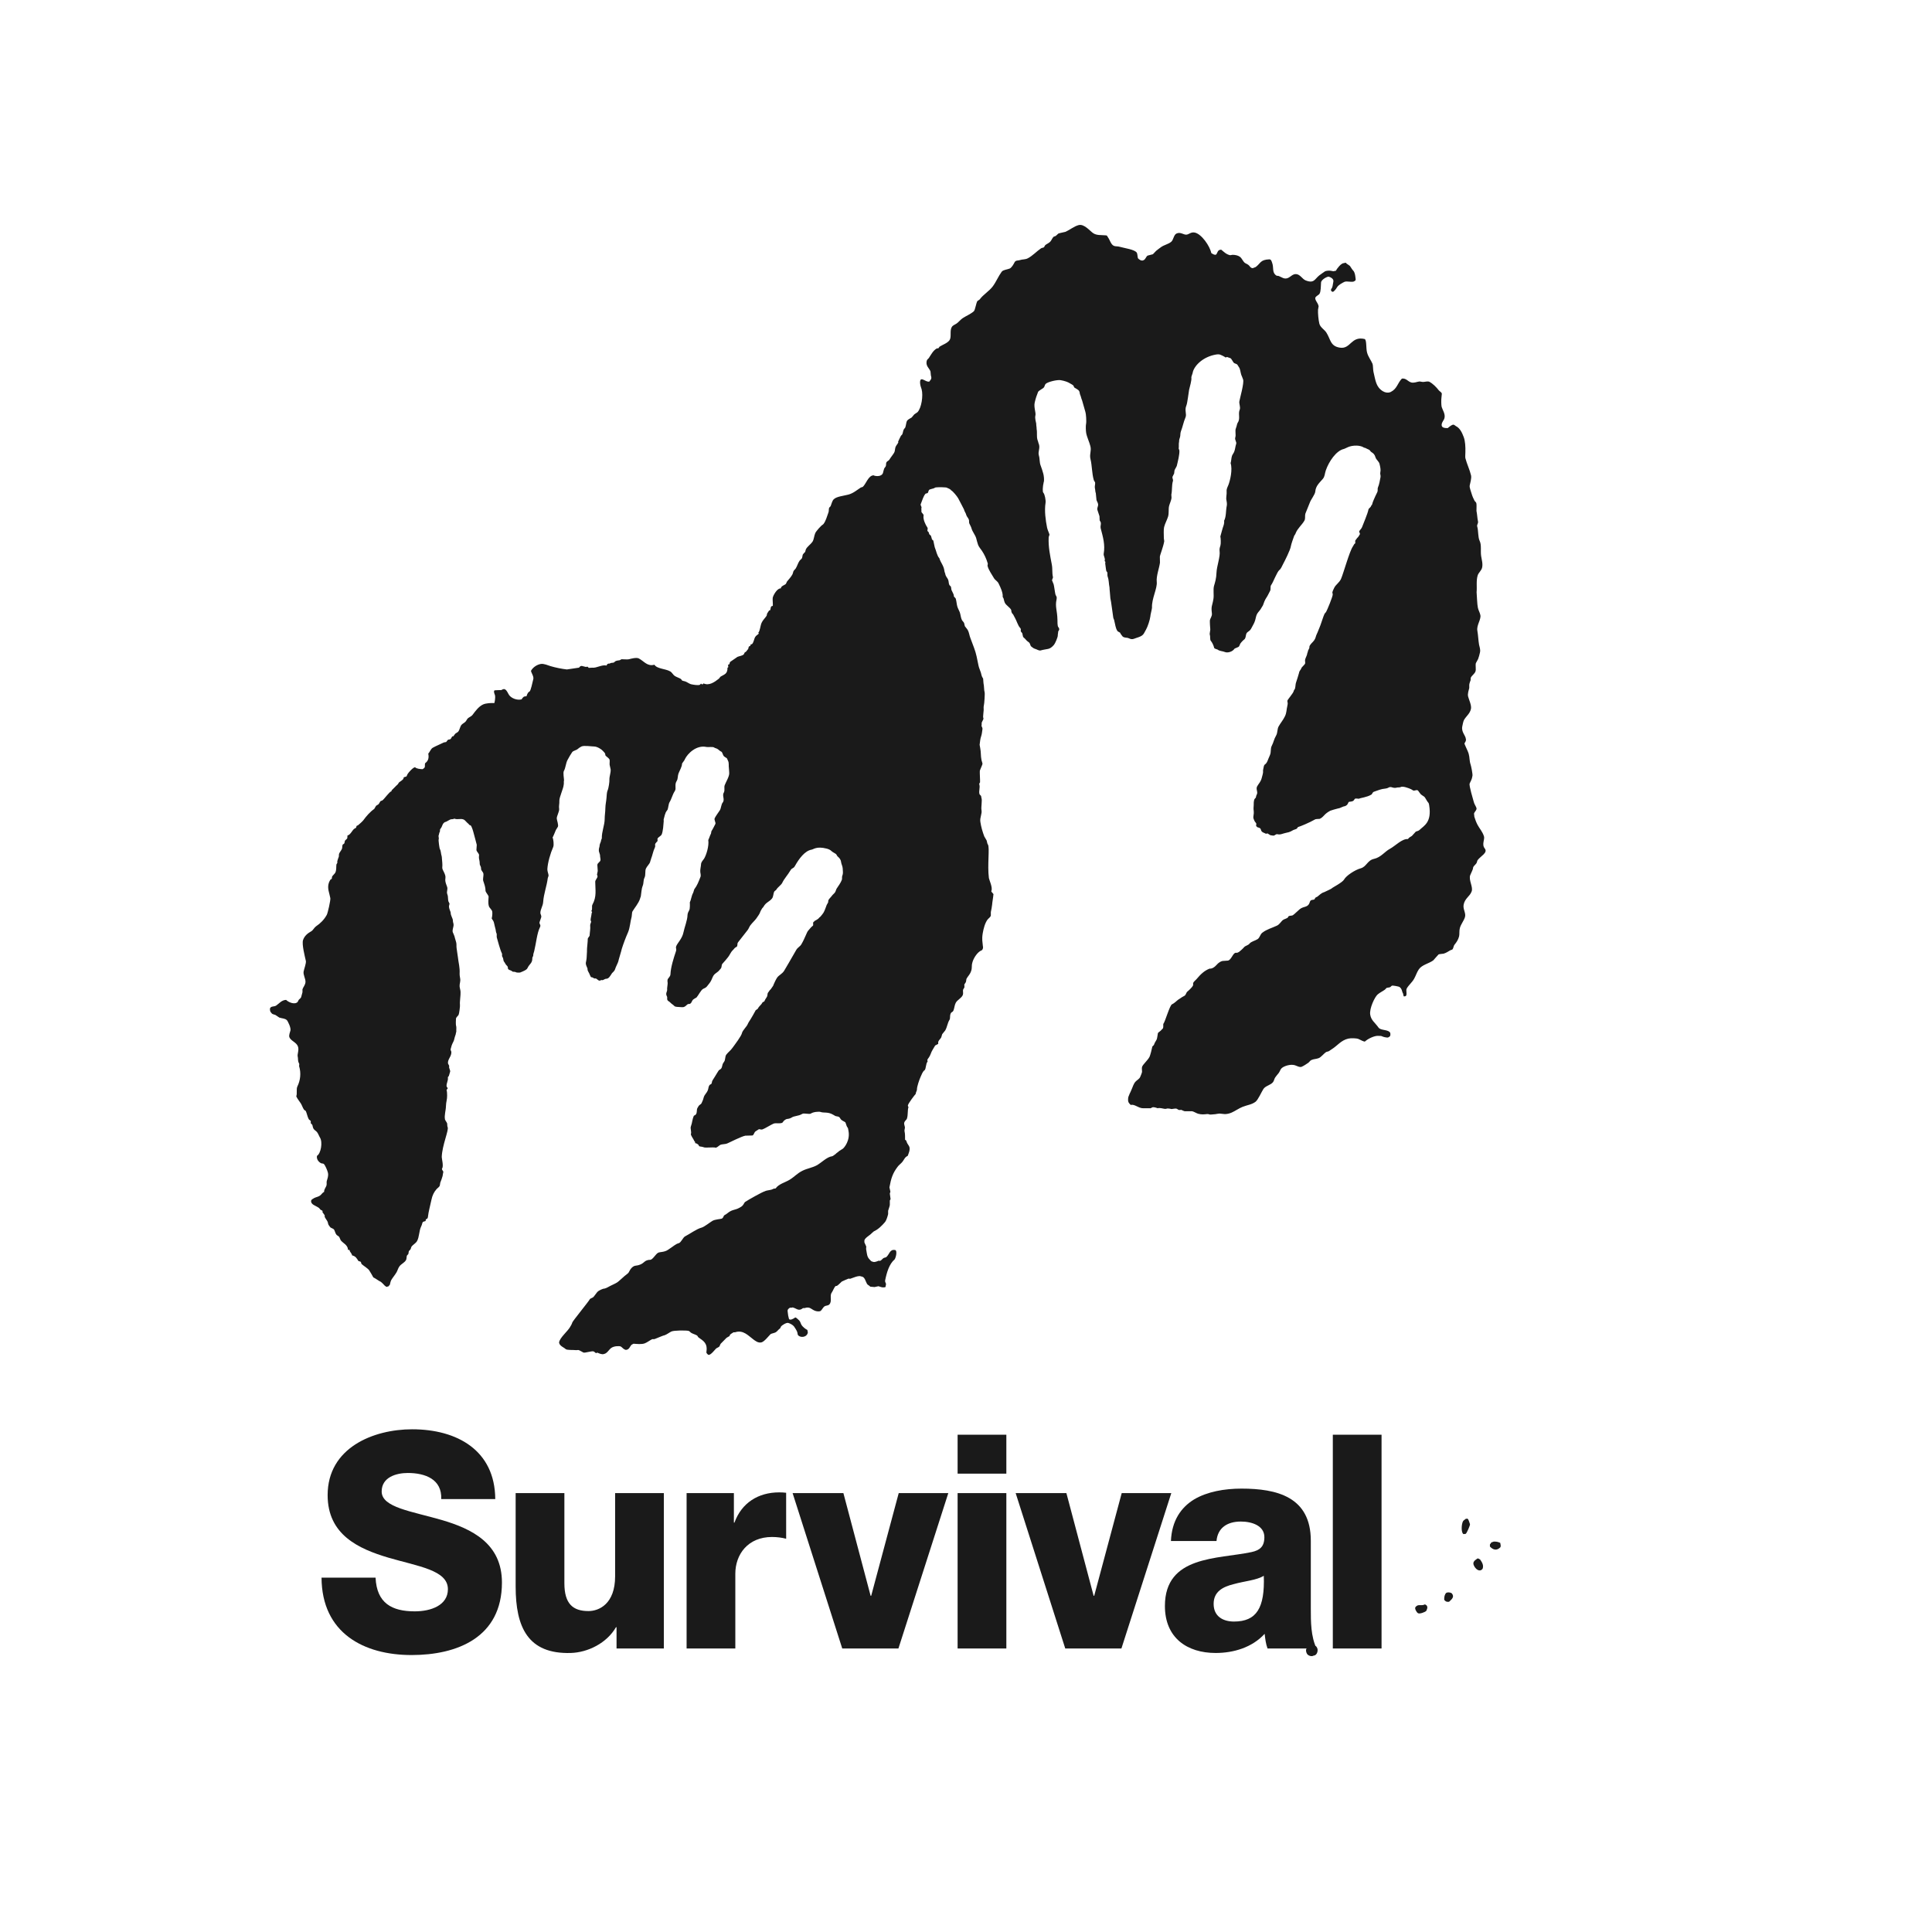 <?xml version="1.0" encoding="UTF-8" standalone="no"?>
<!DOCTYPE svg PUBLIC "-//W3C//DTD SVG 1.1//EN" "http://www.w3.org/Graphics/SVG/1.1/DTD/svg11.dtd">
<svg width="100%" height="100%" viewBox="0 0 320 320" version="1.1" xmlns="http://www.w3.org/2000/svg" xmlns:xlink="http://www.w3.org/1999/xlink" xml:space="preserve" xmlns:serif="http://www.serif.com/" style="fill-rule:evenodd;clip-rule:evenodd;stroke-linejoin:round;stroke-miterlimit:2;">
    <g transform="matrix(0.494,0,0,0.516,53.257,210.624)">
        <path d="M155.78,85.741C154.426,85.386 152.698,85.172 151.039,85.172C142.966,85.172 138.735,90.747 138.735,96.992L138.735,120.964L122.4,120.964L122.4,71.088L138.255,71.088L138.255,80.558L138.445,80.558C140.85,74.218 146.424,70.853 153.438,70.853C154.182,70.853 154.961,70.887 155.774,70.975L155.78,85.741Z" style="fill:rgb(26,26,26);fill-rule:nonzero;"/>
    </g>
    <g transform="matrix(0.494,0,0,0.516,53.257,210.624)">
        <path d="M18.115,98.231C18.503,106.415 23.57,109.043 31.265,109.043C36.719,109.043 42.368,107.096 42.368,101.933C42.368,95.797 32.433,94.627 22.401,91.805C12.465,88.978 2.044,84.498 2.044,71.737C2.044,56.543 17.337,50.603 30.386,50.603C45.404,50.603 58.148,57.323 58.246,73.004L40.129,73.004C40.42,66.675 34.816,64.627 28.927,64.627C25.031,64.627 20.163,65.992 20.163,70.569C20.163,75.712 30.194,76.9 40.322,79.725C50.356,82.55 60.486,87.226 60.486,99.791C60.486,117.421 45.484,123.069 30.193,123.069C14.219,123.069 0.096,116.057 0,98.231L18.115,98.231Z" style="fill:rgb(26,26,26);fill-rule:nonzero;"/>
    </g>
    <g transform="matrix(0.494,0,0,0.516,53.257,210.624)">
        <path d="M114.769,120.964L98.911,120.964L98.911,114.14L98.72,114.14C95.645,119.234 89.302,122.251 83.537,122.405C69.19,122.791 65.083,114.14 65.083,101.071L65.083,71.088L81.422,71.088L81.422,100.015C81.422,106.646 84.304,108.953 89.492,108.953C93.05,108.953 98.432,106.646 98.432,97.803L98.432,71.088L114.769,71.088L114.769,120.964Z" style="fill:rgb(26,26,26);fill-rule:nonzero;"/>
    </g>
    <g transform="matrix(0.494,0,0,0.516,53.257,210.624)">
        <path d="M193.422,120.964L174.585,120.964L157.942,71.088L174.972,71.088L184.099,104.05L184.291,104.05L193.519,71.088L210.146,71.088L193.422,120.964Z" style="fill:rgb(26,26,26);fill-rule:nonzero;"/>
    </g>
    <g transform="matrix(0.494,0,0,0.516,53.257,210.624)">
        <path d="M229.607,64.841L213.266,64.841L213.266,52.347L229.607,52.347L229.607,64.841ZM213.266,71.088L229.607,71.088L229.607,120.964L213.266,120.964L213.266,71.088Z" style="fill:rgb(26,26,26);fill-rule:nonzero;"/>
    </g>
    <g transform="matrix(0.494,0,0,0.516,53.257,210.624)">
        <path d="M268.188,120.964L249.355,120.964L232.73,71.088L249.74,71.088L258.871,104.05L259.062,104.05L268.286,71.088L284.912,71.088L268.188,120.964Z" style="fill:rgb(26,26,26);fill-rule:nonzero;"/>
    </g>
    <g transform="matrix(0.494,0,0,0.516,53.257,210.624)">
        <path d="M300.069,86.464C300.473,82.19 303.721,80.218 308.241,80.218C311.964,80.218 316.119,81.549 316.119,85.22C316.119,88.295 314.58,89.442 311.794,90.021C300.455,92.327 282.771,91.078 282.771,107.318C282.771,117.601 290.266,122.405 299.781,122.405C305.74,122.405 311.986,120.675 316.214,116.256C316.404,117.89 316.597,119.427 317.175,120.964L333.604,120.964C331.689,117.023 331.689,112.412 331.689,108.181L331.689,86.368C331.689,72.242 320.25,69.645 308.431,69.645C302.763,69.645 296.993,70.607 292.574,73.105C288.152,75.7 285.08,79.929 284.789,86.464L300.069,86.464ZM299.107,106.646C299.107,102.704 302.184,101.167 305.835,100.305C309.39,99.342 313.621,99.053 315.925,97.613C316.306,107.895 313.544,112.315 305.931,112.315C302.28,112.315 299.107,110.682 299.107,106.646Z" style="fill:rgb(26,26,26);fill-rule:nonzero;"/>
    </g>
    <g transform="matrix(0.494,0,0,0.516,53.257,210.624)">
        <path d="M339.068,52.347L355.408,52.347L355.408,120.964L339.068,120.964L339.068,92.353L339.068,71.301L339.068,52.347Z" style="fill:rgb(26,26,26);fill-rule:nonzero;"/>
    </g>
    <g transform="matrix(0.494,0,0,0.516,39.809,84.937)">
        <path d="M410.824,322.94C411.087,322.965 411.274,322.711 411.615,323.01C411.921,323.497 412.064,324.038 412.283,324.66C412.372,324.936 411.192,327.602 410.824,327.757C410.584,327.78 410.337,327.803 410.1,327.824C409.241,327.369 409.404,324.563 409.964,323.67C410.183,323.336 410.563,323.219 410.824,322.94Z" style="fill:rgb(26,26,26);fill-rule:nonzero;"/>
    </g>
    <g transform="matrix(0.494,0,0,0.516,39.809,84.937)">
        <path d="M420.278,330.227C421.323,330.207 421.802,330.383 422.424,330.639C422.51,331.225 422.733,331.672 422.424,332.096C421.247,333.208 420.045,332.93 418.966,331.814L418.966,331.12C419.202,330.96 419.248,330.676 419.452,330.502C419.723,330.423 419.997,330.326 420.278,330.227Z" style="fill:rgb(26,26,26);fill-rule:nonzero;"/>
    </g>
    <g transform="matrix(0.494,0,0,0.516,39.809,84.937)">
        <path d="M414.652,335.741C415.061,335.44 415.32,335.881 415.657,335.954C416.276,336.807 416.965,337.789 416.511,338.956C415.221,340.652 412.921,337.854 413.513,336.807C413.714,336.294 414.256,336.073 414.652,335.741Z" style="fill:rgb(26,26,26);fill-rule:nonzero;"/>
    </g>
    <g transform="matrix(0.494,0,0,0.516,39.809,84.937)">
        <path d="M406.208,346.869C407.162,348.016 406.166,348.72 405.271,349.547C404.366,349.653 404.09,349.425 403.645,348.929C403.596,348.023 403.774,347.21 404.299,346.713C404.756,346.433 405.654,346.466 406.208,346.869Z" style="fill:rgb(26,26,26);fill-rule:nonzero;"/>
    </g>
    <g transform="matrix(0.494,0,0,0.516,39.809,84.937)">
        <path d="M397.189,350.386C397.694,350.645 398.004,350.774 397.984,351.578C397.826,351.855 397.806,352.275 397.587,352.498C397.199,352.89 395.416,353.516 394.884,353.227C394.426,353.029 393.672,351.783 393.963,351.309C394.911,350.076 395.861,351.036 397.189,350.386Z" style="fill:rgb(26,26,26);fill-rule:nonzero;"/>
    </g>
    <g transform="matrix(0.494,0,0,0.516,39.809,84.937)">
        <path d="M359.282,363.429C359.811,363.513 360.692,363.602 360.933,364.187C361.511,364.915 361.126,366.765 359.882,366.815C359.076,367.311 357.737,366.72 357.549,366.068C357.375,365.799 357.19,365.086 357.395,364.717C357.645,364.099 358.404,363.949 358.829,363.505C358.978,363.481 359.127,363.459 359.282,363.429Z" style="fill:rgb(26,26,26);fill-rule:nonzero;"/>
    </g>
    <g transform="matrix(0.494,0,0,0.516,-53.951,37.037)">
        <path d="M373.726,351.51C373.482,350.691 373.438,350.39 373.291,349.124C373.244,348.694 373.373,348.505 373.8,348.156C374.233,347.796 374.568,348.138 374.941,347.887C376.368,348.186 376.931,349.282 378.45,348.112L378.955,348.112C380.84,347.503 381.216,348.569 382.553,348.998C383.098,349.173 384.059,349.307 384.456,348.934C384.87,348.54 385.12,347.97 385.583,347.607C386.104,347.21 386.809,347.415 387.297,346.917C388.285,345.886 387.325,344.17 388.049,343.191C388.489,342.587 388.909,341.423 389.371,341.042C389.522,341.017 389.672,340.998 389.817,340.978C390.397,340.631 390.939,340.019 391.458,339.588C391.565,339.5 393.571,338.69 393.729,338.642C393.897,338.66 394.073,338.689 394.239,338.706C395.007,338.501 397.087,337.513 397.96,337.944C399.212,338.035 399.386,339.5 399.916,340.347C400.141,340.701 400.723,340.868 400.994,341.231C401.472,341.27 401.962,341.315 402.439,341.357C402.883,341.231 403.301,341.216 403.745,341.088C404.381,341.254 405.091,341.659 406.106,341.357C406.166,341.017 406.236,340.686 406.293,340.347C406.241,340.101 405.894,339.664 405.977,339.271C406.519,336.673 407.344,333.951 409.191,332.454C409.727,331.585 410.022,329.664 409.389,329.487C407.536,329.105 407.465,330.801 406.42,331.694C406.149,331.928 405.73,331.874 405.413,332.077C405.083,332.279 404.711,332.823 404.27,332.96C404.131,332.938 403.979,332.913 403.833,332.896C403.264,333.096 402.391,333.515 401.813,333.213C401.298,333.178 401.088,332.787 400.799,332.516C399.865,331.636 399.925,330.763 399.602,329.111C399.621,328.855 399.648,328.609 399.661,328.357C399.457,327.908 399.239,327.47 399.034,327.024L399.034,326.464C399.043,325.615 401.024,324.658 401.498,324.06C401.548,323.997 402.175,323.539 402.175,323.494C403.668,322.859 404.946,321.625 405.977,320.459C406.367,320.022 406.846,318.598 406.991,317.931L406.991,316.865C407.138,316.307 407.444,315.678 407.559,315.023L407.559,313.578C407.644,313.429 407.727,313.279 407.811,313.134C407.78,312.586 407.59,311.913 407.559,311.367C407.622,311.158 407.681,310.946 407.747,310.735C407.644,310.276 407.535,309.812 407.428,309.353C407.984,306.431 408.539,304.806 410.149,302.778C410.492,302.256 411.397,301.667 411.846,301.076C412.443,300.299 412.597,299.669 413.556,299.244C413.784,298.647 414.426,297.341 414.129,296.404C413.976,295.945 413.509,295.475 413.308,295.016C413.117,294.562 413.13,294.243 412.671,294.069C412.654,292.982 412.71,292.298 412.48,291.296C412.404,290.935 412.675,290.369 412.611,290.022C412.552,289.71 412.319,289.041 412.358,288.769C412.466,287.98 413.13,287.798 413.308,287.25C413.705,286.039 413.441,284.665 413.815,283.584C413.755,283.434 413.556,283.285 413.625,283.02C413.777,282.32 415.911,279.667 416.271,279.324C416.115,279.207 416.673,278.252 416.654,277.997C416.586,277.113 417.475,274.724 417.913,273.802C418.203,273.206 418.6,272.135 419.171,271.782C419.743,271.428 419.581,269.537 420.224,268.998C420.149,268.831 420.105,268.354 420.234,268.224C420.364,268.094 421.004,267.254 421.266,266.502C421.593,265.557 422.252,264.694 422.782,263.792C422.885,263.817 423.606,263.362 423.792,263.289C423.608,262.249 424.338,262.019 424.801,261.205C424.903,260.864 425.011,260.532 425.116,260.191C425.448,259.791 425.791,259.392 426.124,258.994C426.811,257.889 426.868,256.622 427.579,255.554C427.861,255.12 427.663,254.283 427.89,253.719C428.28,252.784 428.594,253.359 428.95,252.433C429.224,251.708 429.248,250.925 429.64,250.162C430.168,249.142 431.588,248.671 432.042,247.57C432.233,247.118 432.03,246.465 432.104,245.993C432.151,245.706 432.469,245.411 432.54,245.239C432.612,245.066 432.54,244.567 432.54,244.225C432.714,243.977 432.945,243.678 433.047,243.47C433.151,243.262 433.174,242.792 433.237,242.46C433.613,241.735 434.358,241.064 434.69,240.251C435.351,238.622 434.764,238.666 435.302,236.959C435.741,235.595 437.018,233.738 438.342,233.269C438.751,233.087 438.926,232.274 438.76,231.941C438.653,230.544 438.355,229.837 438.708,227.792C438.986,226.233 439.47,224.519 440.295,223.44C440.62,223.013 441.252,222.686 441.426,222.12L441.426,220.98C441.606,220.276 441.782,219.267 441.87,218.516C441.87,218.094 442.268,215.933 442.268,215.508C442.584,215.047 441.321,214.581 441.633,214.119C442.081,213.11 440.85,210.595 440.779,210.082C440.201,205.895 441.122,200.197 440.434,199.296C440.151,198.915 440.197,198.456 439.997,197.962C439.739,197.546 439.494,197.124 439.23,196.708C438.656,195.242 438.167,193.685 437.914,192.037C437.686,190.617 438.557,189.45 438.286,188.18C438.114,187.366 438.585,185.008 438.283,184.4C438.241,184.176 438.2,183.94 438.153,183.71C437.988,183.539 437.815,183.372 437.653,183.201C437.267,182.134 437.929,181.058 437.552,179.985C437.495,179.627 437.735,179.545 437.806,179.355C437.867,178.869 437.666,176.107 437.735,175.632C437.958,174.934 438.708,173.572 438.62,173.29C438.533,173.006 438.408,172.575 438.302,172.219C437.988,170.807 438.176,169.845 437.858,168.3C437.796,167.968 437.735,167.63 437.666,167.292C437.827,166.243 437.85,165.456 438.174,164.579C438.458,163.807 438.454,163.196 438.62,162.245C438.681,161.833 438.368,161.524 438.302,161.23C438.319,161.042 438.341,160.85 438.366,160.664C438.167,159.827 439.233,159.207 438.877,158.579C438.739,158.337 439.036,156.54 439.028,156.12C439.016,155.636 438.966,155.051 439.088,154.663C439.234,154.224 439.472,150.887 439.349,150.468C439.097,149.648 439.206,148.449 438.965,147.527C438.926,147.026 438.884,146.524 438.839,146.018C438.71,145.93 438.788,145.848 438.66,145.765C438.348,145.293 438.26,144.75 438.085,144.121C437.911,143.529 437.485,142.704 437.316,141.975C436.821,139.742 436.567,138.056 435.774,136.103C435.402,135.201 435.002,134.078 434.588,133.075C434.215,132.178 434.149,131.254 433.699,130.485C433.393,129.963 433.039,129.701 432.715,129.222C432.632,128.882 432.532,128.415 432.463,128.212C432.395,128.01 432.004,127.623 431.768,127.328C431.33,126.528 431.312,125.542 431.01,124.741C430.789,124.172 430.372,123.531 430.189,122.91C429.936,122.03 429.977,121.552 429.682,120.447C429.6,120.12 429.198,119.935 429.052,119.686C429.03,119.524 429.01,119.35 428.987,119.183C428.805,118.653 428.433,118.06 428.232,117.607C428.171,117.249 428.105,116.893 428.045,116.535C427.875,116.365 427.71,116.194 427.539,116.028C427.245,115.516 427.362,114.861 427.093,114.26C426.883,113.787 426.413,113.341 426.211,112.741C426.193,112.305 425.864,111.862 425.85,111.418C425.609,109.709 424.617,108.889 424.174,107.426C423.346,106.548 423.155,105.102 422.614,103.881C422.42,103.209 422.334,102.431 422.147,101.757C421.997,101.631 421.854,101.504 421.7,101.38C421.551,100.998 421.512,100.623 421.363,100.243C421.149,100.045 421.194,100.014 420.958,99.865C420.594,99.644 420.77,99.136 420.438,98.917C419.78,98.479 420.565,98.082 420.1,97.464C419.607,96.811 418.607,94.92 418.878,93.688C418.977,93.245 418.015,92.747 418.158,92.365C418.201,92.026 418.091,91.691 418.13,91.353C418.422,90.891 417.656,90.428 417.951,89.966C418.456,88.832 418.758,87.553 419.534,86.684C419.719,86.596 420.179,86.576 420.301,86.428C420.423,86.28 420.518,85.722 420.73,85.469C421.172,85.152 422.34,85.088 422.667,84.773C422.891,84.588 424.898,84.573 426.315,84.689C426.792,84.724 426.829,84.906 427.432,85.088C427.598,85.196 427.77,85.304 427.938,85.406C428.085,85.406 427.974,85.615 428.125,85.615C428.712,85.89 430.093,87.52 430.462,88.14C431.122,89.235 431.792,90.648 432.42,91.737C432.528,92.346 433.096,92.96 433.203,93.569C433.411,94.159 433.922,94.526 434.091,95.126C434.175,95.425 434.051,95.907 434.222,96.269C434.441,96.757 434.816,97.306 434.975,97.908C435.226,98.843 436.236,100.004 436.521,100.998C436.75,101.782 436.851,102.295 437.144,103.092C437.391,103.76 438.052,104.469 438.452,105.042C439.266,106.203 439.937,107.588 440.349,108.956C440.541,109.313 440.188,109.669 440.378,110.029C440.649,111.111 441.833,112.762 442.483,113.818C442.868,114.45 443.618,114.742 443.999,115.459C446.009,119.257 445.167,119.659 445.494,119.998C445.823,120.335 445.748,120.939 446.121,121.705C446.506,122.477 447.778,123.184 448.195,123.911C448.418,124.308 448.162,124.201 448.395,124.749C448.553,125.051 448.58,125.238 448.854,125.364C449.088,125.784 449.317,126.206 449.55,126.625C450.052,127.432 450.533,129.063 451.207,129.725C451.846,130.346 451.07,130.674 451.77,131.241C452.229,131.62 451.963,132.549 452.463,132.888C452.953,133.218 453.324,133.824 453.822,134.156C454.292,134.432 454.48,134.628 454.655,135.207C454.881,135.915 455.114,135.731 455.606,136.213C455.952,136.404 456.284,136.531 456.553,136.592C456.807,136.696 457.058,136.805 457.313,136.908C457.685,136.991 457.843,137.078 458.064,137.022C460.47,136.365 461.043,136.926 462.59,135.215C462.991,134.768 463.893,132.778 463.878,132.17C463.838,131.873 464.027,131.347 463.987,131.051C463.982,130.767 464.459,130.5 464.341,130.104C464.222,129.699 464.307,129.783 464.054,129.532C463.716,129.214 463.772,127.632 463.759,127.128C463.683,124.125 462.928,122.959 463.451,120.69C463.641,119.843 463.401,119.667 463.165,119.238C462.944,118.831 462.655,116.135 462.446,115.651C462.215,115.31 462.215,114.974 461.981,114.636C461.852,114.29 462.319,113.735 462.258,113.503C461.903,112.022 462.172,110.967 461.864,109.4C461.321,106.626 460.669,103.82 460.815,100.749C460.831,100.428 461.059,100.119 461.086,99.799C460.881,99.124 460.457,98.376 460.283,97.589C459.801,95.301 459.345,92.149 459.771,89.636C459.912,88.846 459.491,86.842 459.074,86.446C458.655,86.082 458.899,84.436 458.978,83.83C459.11,83.554 459.035,83.281 459.16,83.006C459.387,82.326 459.19,80.899 459.035,80.353C458.787,79.525 458.481,78.477 458.148,77.703C457.685,76.655 457.906,75.634 457.531,74.419C457.163,73.232 457.971,72.215 457.567,70.885C457.335,70.401 457.301,69.92 457.072,69.432C456.712,68.249 457.026,67.103 456.78,65.956C456.797,65.372 456.625,64.776 456.643,64.193C456.526,63.678 456.153,62.36 456.357,61.667C456.641,60.704 455.75,59.016 456.15,57.374C456.45,56.124 456.813,55.07 457.252,54.063C457.498,53.51 458.959,53.014 459.286,52.482C459.503,52.128 459.545,51.667 459.851,51.41C460.664,50.743 463.707,50.075 464.827,50.253C466.125,50.461 467.347,50.873 467.928,51.262C468.312,51.515 468.916,51.706 469.165,52.078C469.309,52.301 469.266,52.505 469.479,52.651C469.985,52.988 470.769,53.266 471.056,53.786C471.261,54.15 471.204,54.58 471.374,54.924C471.639,55.439 471.737,56.184 472.002,56.68C472.382,57.938 472.755,59.2 473.135,60.467C473.328,60.933 473.539,63.512 473.349,64.316C473.217,64.87 473.257,66.51 473.396,67.221C473.634,68.514 474.486,70.159 474.823,71.514C475.2,73.039 474.426,74.019 474.844,75.618C475.36,77.576 475.295,80.155 475.944,82.314C476.023,82.577 476.304,82.858 476.383,83.067C476.485,83.656 476.198,84.248 476.304,84.834C476.469,85.406 476.403,86.026 476.624,86.543C476.734,87.257 476.734,87.974 476.844,88.689C476.966,89.126 477.225,89.418 477.349,89.887C477.576,90.745 476.97,91.01 477.158,91.904C477.392,92.581 477.621,93.253 477.855,93.928C477.876,94.372 477.896,94.813 477.917,95.253C477.998,95.423 478.272,95.788 478.314,96.042C478.397,96.554 478.1,97.211 478.254,97.782C479.038,100.649 479.797,103.052 479.266,105.99C479.149,106.644 479.893,107.502 479.583,108.197C479.637,108.514 479.76,108.411 479.834,108.576C479.817,108.747 479.79,108.912 479.772,109.082C479.93,109.884 479.95,110.767 480.154,111.545C480.254,111.672 480.356,111.794 480.465,111.923C480.596,112.31 480.415,112.879 480.614,113.375C481.03,114.409 480.944,115.549 481.213,116.786C481.188,117.163 481.518,119.885 481.502,120.265C481.786,121.25 482.235,125.16 482.458,126.342C482.458,126.745 482.83,127.142 482.83,127.54C483.146,128.661 483.209,129.732 483.795,130.646C484.006,131.133 484.963,131.127 484.895,131.641C485.581,132.281 485.284,132.819 487.071,132.944C487.304,132.884 488.353,133.433 488.589,133.373C489.207,133.43 489.555,133.184 490.193,133C492.808,132.255 492.571,131.725 493.464,130.307C493.999,129.441 494.778,127.173 494.909,126.094C494.868,125.772 495.481,123.599 495.463,123.283C495.316,120.386 497.299,117.079 497.053,114.971C496.842,113.156 497.917,110.511 498.132,108.83C498.156,108.197 498.076,107.564 498.097,106.933C498.166,106.247 499.235,103.851 499.566,101.947C499.524,101.631 499.48,101.316 499.435,100.998C499.421,99.887 499.321,98.179 499.524,97.401C499.85,96.192 500.499,95.155 500.848,94.053C501.194,92.971 500.93,91.667 501.19,90.645C501.403,89.836 501.917,88.846 502.01,88.053C501.983,87.7 501.961,87.341 501.946,86.984C502.283,85.5 502.027,84.09 502.48,82.628C502.636,82.103 502.195,81.77 502.349,81.236C502.553,80.902 502.666,80.567 502.879,80.226C502.917,79.893 502.957,79.555 503.006,79.219C503.192,78.735 503.582,78.247 503.773,77.763C504.122,76.334 504.745,74.11 504.641,72.79C504.598,72.601 504.453,72.41 504.412,72.223C504.517,71.543 504.369,70.552 504.553,69.952C504.481,69.697 504.743,68.732 504.866,68.499C505.027,67.915 504.907,67.275 505.161,66.665C505.778,65.164 506.013,63.717 506.68,62.235C507.204,61.104 506.28,59.986 506.99,58.379C507.346,57.582 507.708,54.273 507.901,53.354C508.147,52.23 508.817,50.339 508.656,49.375C508.591,49.143 509.186,47.939 509.164,47.583C509.826,45.384 512.695,42.748 516.82,42.044C517.379,41.95 518.07,41.883 518.557,42.16C518.925,42.32 519.524,42.559 519.828,42.77C520.242,43.23 520.504,42.629 520.827,42.885C521.143,42.993 521.456,43.096 521.771,43.201C522.193,43.445 522.599,44.446 522.976,44.757C523.287,44.88 523.727,45.043 523.917,45.138C524.107,45.232 524.462,45.897 524.575,46.034C525.066,46.615 525.108,47.734 525.393,48.543C525.561,49.007 525.848,49.508 526.015,50.059C526.378,51.252 524.947,55.964 524.758,57.029C524.607,57.83 525.152,58.776 524.905,59.645C524.273,60.953 525.042,62.257 524.414,63.561C523.877,64.259 523.989,64.769 523.609,65.644C523.193,66.604 523.715,67.676 523.378,68.676C523.14,69.424 523.906,70.102 523.685,70.696C523.388,71.524 523.346,72.524 522.974,73.346C522.807,73.715 522.418,74.159 522.283,74.544C522.021,75.295 522.049,76.24 521.817,76.884C522.523,78.946 521.682,82.398 521.078,83.889C520.856,84.436 520.387,85.164 520.485,85.972C520.588,86.838 520.184,88.053 520.44,88.881C520.524,89.154 520.638,90.047 520.551,90.456C520.143,92.366 520.413,93.939 519.61,95.448C519.77,95.699 519.577,96.579 519.453,96.898C519.052,97.917 518.693,99.452 518.382,100.428C518.518,100.871 518.594,102.746 518.416,103.271C518.258,103.733 518.011,104.446 518.123,105.106C518.411,106.871 517.164,109.975 517.091,111.996C517.024,113.989 516.57,115.244 516.263,116.268C515.914,117.431 516.276,119.192 516.059,120.472C515.648,122.908 515.223,122.63 515.547,125.119C515.667,125.981 514.985,126.723 514.882,127.265C514.804,127.647 514.961,129.875 514.985,129.978C515.104,130.55 514.655,131.611 514.873,132.059C515.042,132.414 514.84,133.558 515.18,133.935C515.56,134.298 516.127,135.392 516.296,136.144C516.373,136.48 517.063,136.557 517.459,136.734C518.107,137.254 519.164,137.205 519.924,137.521C520.716,137.853 522.421,137.503 523.125,136.453C523.336,136.3 524.263,136.008 524.481,135.864C524.857,135.578 524.956,134.831 525.225,134.618C525.646,134.092 526.251,133.555 526.568,133.324C527.103,132.547 526.769,131.636 527.526,131.114C528.33,130.569 528.5,130.423 528.913,129.632C529.357,128.781 529.744,128.323 530.065,127.279C530.344,126.395 530.331,125.84 530.788,125.134C531.099,124.66 531.935,123.841 532.09,123.428C532.272,123.134 532.469,122.842 532.655,122.545C532.949,121.715 533.299,120.805 533.77,120.146C534.322,119.392 534.577,118.695 535.034,117.94C535.407,117.32 534.995,116.517 535.438,115.98C536.046,115.25 537.39,111.761 538.169,111.197C538.723,110.802 539.063,109.899 539.403,109.299C539.92,108.385 541.85,104.752 542.022,103.551C542.101,103.003 542.846,100.94 543.045,100.457C543.101,100.097 543.565,99.739 543.628,99.382C544.285,97.794 545.7,96.761 546.519,95.407C546.99,94.632 546.634,94.09 546.897,93.073C547.026,92.815 548.25,89.803 548.379,89.554C548.733,88.557 550.133,86.957 550.216,85.971C550.367,84.185 551.601,83.211 552.731,81.951C553.454,81.135 553.334,80.314 553.76,79.152C554.803,76.319 557.219,72.913 559.756,72.344C560.506,72.175 561.549,71.194 564.15,71.262C564.8,71.279 565.923,71.471 566.434,71.847C566.661,72.002 566.709,71.896 567.005,72.022C567.333,72.161 567.726,72.395 568.141,72.538C568.527,72.666 568.667,73.113 568.964,73.293C569.768,73.791 570.098,74.074 570.424,75.09C570.654,75.797 571.555,76.345 571.749,77.131C572,78.122 572.218,79.078 572.021,79.787C571.856,80.363 572.195,80.803 572.083,81.36C571.865,82.473 571.655,83.732 571.21,84.707C571.014,85.137 571.26,85.662 571.014,86.161C570.844,86.538 570.546,87.046 570.346,87.487C570.084,88.051 569.441,89.372 569.284,90.055C569.302,90.291 568.855,90.523 568.878,90.754C568.754,91.088 568.106,91.408 568.039,91.764C567.785,93.106 566.258,96.455 565.889,97.426C565.706,97.924 565.175,98.313 564.945,98.748C564.841,99.066 565.273,99.382 565.169,99.701C564.966,100.003 564.634,100.656 564.269,100.895C564.123,101.091 563.974,101.277 563.827,101.469C563.345,101.844 563.787,102.493 563.548,102.661C563.097,102.948 563.24,103.028 562.784,103.673C561.651,105.286 559.655,112.229 558.862,113.988C558.303,115.24 557.098,115.843 556.567,116.888C556.351,117.306 555.993,118.016 555.93,118.406C555.978,118.594 556.018,118.784 556.062,118.976C556.155,119.563 554.118,124.23 553.839,124.635C553.644,124.916 553.497,125.014 553.332,125.208C552.983,125.775 551.913,129.174 551.592,129.744C551.401,130.084 551.079,131.064 550.75,131.67C550.282,132.54 550.45,132.885 549.863,133.718C549.343,134.443 548.704,134.79 548.268,135.612C548.25,135.82 548.231,136.034 548.206,136.246C548.06,136.535 547.911,136.833 547.763,137.125C547.763,137.505 547.461,137.884 547.461,138.266C547.304,138.849 546.908,139.425 546.77,140.093C546.787,140.431 546.808,140.767 546.83,141.107C546.686,141.673 545.645,142.254 545.487,142.83C545.438,143.068 544.767,143.712 544.785,144.139C544.462,145.155 544.151,146.242 543.783,147.229C543.542,147.844 543.623,148.37 543.434,149.128C543.434,149.439 542.969,149.755 542.969,150.07C542.818,150.751 540.895,152.799 540.853,153.155C540.795,153.634 541.147,153.709 540.829,154.876C540.532,155.969 540.627,156.963 540.057,158.1C539.417,159.395 538.594,160.225 537.89,161.452C537.458,162.203 537.564,163.5 537.128,164.219C536.251,165.698 536.271,166.434 535.658,167.535C535.05,168.625 535.529,169.515 534.958,170.718C534.273,172.087 534.154,173.069 533.326,173.606C532.916,173.867 532.926,174.507 532.784,175.007C532.661,175.429 532.674,175.709 532.7,175.83C532.778,176.208 532.473,177.186 532.231,178.031C531.889,179.208 531.319,179.641 530.743,180.588C530.136,181.564 531.149,182.442 530.543,183.362C530.249,183.799 530.483,184.232 530.001,184.511C529.645,184.846 529.629,185.496 529.583,185.755C529.588,186.641 529.549,186.923 529.502,187.594C529.443,188.373 529.786,188.557 529.444,190.399C529.347,190.909 529.72,191.401 529.823,191.723C529.955,192.117 530.658,192.463 530.386,192.998C530.258,193.362 530.594,193.593 530.842,193.773C532.532,194.116 531.525,194.724 532.591,195.377C532.887,195.508 533.181,195.633 533.477,195.76C533.77,196.056 534.064,195.554 534.358,195.848C535.463,196.416 534.588,196.246 536.14,196.456C536.814,196.413 536.875,195.906 537.542,196C538.518,196.261 539.331,195.747 540.391,195.561C541.947,195.285 542.133,194.981 542.904,194.631C543.351,194.434 543.685,194.443 544.044,194.188C544.194,194.002 544.331,193.657 544.635,193.624C544.941,193.591 548.228,192.309 550.188,191.224C550.328,191.147 551.083,191.078 551.65,191.078C552.195,190.893 552.726,190.417 553.09,190.032C553.759,189.319 554.333,188.933 555.266,188.445C555.415,188.356 557.481,187.799 557.868,187.722C558.67,187.639 559.354,187.078 560.151,187.001C561.361,186.524 561.069,185.815 561.538,185.601C562.517,185.489 562.991,185.49 563.384,184.741C563.609,184.332 564.755,184.705 564.914,184.584C565.394,184.331 567.508,184.146 569.005,183.289C569.357,183.088 569.333,182.529 569.906,182.355C570.739,182.1 571.612,181.72 572.722,181.487C573.373,181.349 574.207,181.379 574.707,181.066C575.694,180.452 576.239,181.448 577.598,181.021C577.895,180.93 578.538,181.04 578.793,180.878C579.493,180.461 581.504,181.179 582.333,181.553C582.392,181.581 582.631,181.704 582.912,181.892C583.446,182.253 584.129,181.569 584.618,181.971C584.896,182.189 585.017,182.572 585.308,182.789C585.308,183.111 586.392,183.73 586.77,183.978C587.015,184.144 587.606,185.297 587.863,185.582C588.257,186.039 588.279,186.042 588.398,186.749C589.315,192.179 586.699,193.221 585.124,194.656C584.797,194.952 584.326,194.996 583.92,195.162C583.483,195.623 583.034,196.088 582.6,196.55C581.984,196.964 581.715,196.952 581.271,197.561C579.338,197.361 576.94,199.83 575.208,200.701C573.535,201.539 572.238,203.427 569.887,203.917C567.647,204.385 567.409,206.438 565.415,206.953C563.522,207.444 560.565,209.308 559.877,210.53C559.338,211.488 555.922,213.135 555.805,213.328C555.69,213.52 554.08,214.178 553.214,214.59C552.149,214.863 551.521,215.635 550.866,216.07C550.688,216.149 550.239,216.285 550.117,216.557C549.96,217.455 548.718,216.611 548.378,217.75C547.802,219.675 546.385,218.99 545,220.062C544.38,220.537 543.447,221.479 542.764,221.951C542.286,222.271 541.688,222.025 541.186,222.391C541.145,222.495 541.099,222.597 541.061,222.699C540.618,223.087 540.006,223.16 539.483,223.462C538.79,223.863 538.333,224.911 537.334,225.355C535.592,226.134 534,226.488 532.443,227.617C531.702,228.16 531.637,229.188 530.865,229.68C530.063,230.188 528.705,230.427 528.133,231.141C527.724,231.655 526.761,231.797 526.376,232.231C525.759,232.91 525.101,233.412 524.643,233.775C524.453,233.956 524.388,233.81 524.197,234C523.767,234.168 523.572,233.932 523.219,234.155C522.424,234.669 521.997,236.237 520.995,236.562C520.36,236.603 519.724,236.649 519.099,236.687C518.375,236.848 517.903,237.238 517.594,237.469C517.327,237.672 516.138,239.3 514.765,239.141C513.021,239.812 511.833,240.865 510.341,242.563C509.992,242.957 509.487,243.279 509.301,243.682C509.158,243.991 509.329,244.26 509.232,244.499C508.992,245.168 507.397,246.478 507.206,246.607C506.907,246.975 506.818,247.518 506.446,247.807C506.134,247.97 505.818,248.143 505.502,248.316C505.438,248.417 504.557,248.886 504.174,249.161C503.583,249.597 502.923,250.269 502.211,250.577C501.436,250.727 499.782,256.498 499.255,256.861C499.186,257.266 499.335,257.895 499.131,258.314C498.962,258.481 498.791,258.648 498.621,258.816C498.427,259.131 497.544,259.61 497.449,259.825C497.324,260.478 497.208,261.411 497.07,261.786C496.93,262.161 496.354,262.878 496.189,263.424C496.03,263.959 495.588,263.903 495.532,264.332C495.478,264.765 494.868,267.003 494.647,267.428C494.042,268.602 492.352,269.907 492.125,270.704C492,271.135 492.125,271.761 492.125,272.281C492.042,272.712 491.721,273.442 491.499,273.926C491.205,274.57 490.452,274.903 489.982,275.378C489.226,276.139 489.035,277.107 488.546,278.094C488.486,278.346 488.261,278.6 488.202,278.85C487.9,279.315 487.783,279.862 487.652,280.049C487.464,280.319 487.371,281.301 487.492,281.776C487.621,282.286 488.113,282.692 488.341,282.908C489.599,282.536 490.996,284.021 492.546,283.963L495.009,283.963C495.277,283.84 495.539,283.66 495.713,283.631C496.129,283.562 497.06,283.829 497.403,283.963C497.894,283.743 499.206,284.064 499.68,284.153C500.083,284.234 500.444,284.043 500.684,284.03C500.993,284.013 501.793,284.153 502.012,284.218C502.566,284.173 503.324,283.994 503.654,284.09C503.977,284.185 504.251,284.472 504.555,284.53C504.76,284.569 505.026,284.492 505.238,284.468C505.572,284.569 506.18,284.907 506.435,284.914C507.098,284.934 507.918,284.914 508.9,284.914C509.618,285.067 510.256,285.546 510.976,285.738C512.094,286.017 512.948,285.937 513.978,285.821C514.237,285.792 514.577,285.903 514.896,285.987C515.193,286.034 516.429,285.844 516.729,285.86C517.068,285.762 517.538,285.752 518.116,285.668C518.555,285.715 518.997,285.752 519.44,285.797C520.387,285.967 521.573,285.599 522.161,285.355C523.387,284.838 524.55,284.003 525.817,283.52C527.453,282.898 528.918,282.801 530.175,281.879C531.031,281.26 532.143,278.78 532.817,277.779C533.547,276.723 535.249,276.555 536.048,275.567C536.388,275.152 536.435,274.576 536.74,274.118C537.066,273.634 537.568,273.115 537.94,272.663C538.333,272.177 538.479,271.483 538.954,271.084C539.799,270.365 541.897,269.755 543.305,270.137C543.854,270.278 544.974,270.925 545.643,270.647C546.344,270.348 547.197,269.817 547.851,269.38C548.205,269.151 548.45,268.681 548.861,268.499C549.671,268.129 550.516,268.19 551.386,267.864C552.157,267.576 553.123,266.361 553.851,265.91C554.149,265.82 554.44,265.737 554.737,265.658C555.063,265.454 555.417,265.199 555.815,264.959C557.626,263.878 558.842,262.157 561.242,261.615C562.146,261.411 564.037,261.458 564.714,261.736C565.43,262.036 566.659,262.757 566.924,262.497C567.686,261.753 570.122,260.549 571.471,260.73C571.848,260.782 572.191,260.687 572.478,260.82C573.041,261.102 573.986,261.275 574.496,261.267C574.658,261.264 575.24,260.959 575.328,260.7C575.43,260.392 575.42,259.868 575.259,259.623C574.64,258.831 572.974,258.928 571.98,258.49C571.501,258.286 571.324,257.958 571.026,257.575C570.131,256.417 568.93,255.704 568.626,253.911C568.293,251.956 570.158,248.192 571.149,247.408C571.964,246.769 572.763,246.437 573.548,245.896C573.742,245.703 573.931,245.512 574.119,245.329C574.476,245.262 574.833,245.199 575.195,245.138C575.488,245.044 575.662,244.728 575.887,244.629C576.219,244.483 578.256,244.902 578.409,245.01C579.379,245.67 579.172,246.422 579.676,247.213C579.683,247.658 579.762,247.838 579.928,248.076C579.967,248.047 580.33,248.027 580.371,248.009C581.23,247.799 580.461,246.209 580.878,245.512C581.596,244.326 582.643,243.603 583.334,242.417C583.942,241.394 584.241,240.34 584.916,239.388C585.996,237.875 588.25,237.565 589.782,236.483C590.366,235.852 590.936,235.202 591.546,234.591C591.665,234.475 592.684,234.423 593.247,234.338C594.02,234.121 594.826,233.648 595.459,233.265C595.694,233.182 595.928,233.097 596.156,233.011C596.562,232.611 596.529,231.874 596.915,231.436C597.545,230.707 598.151,229.849 598.426,228.779C598.616,228.047 598.417,227.06 598.678,226.133C599.049,224.842 599.978,223.863 600.381,222.658C600.831,221.342 599.645,220.077 599.949,218.615C600.351,216.585 601.99,215.981 602.595,214.454C603.278,213.056 601.543,210.752 602.156,209.142C602.384,208.556 602.826,207.814 603.035,207.188C603.082,206.98 603.121,206.77 603.162,206.555C603.432,206.089 604.017,205.683 604.297,205.234C604.406,205.062 604.495,204.51 604.617,204.345C605.613,203.017 608.186,201.951 607.022,200.562C605.917,199.235 607.125,197.67 606.761,196.652C606.202,195.063 605.333,194.279 604.617,192.996C604.186,192.222 603.818,191.272 603.542,190.399C603.523,190.17 603.496,189.936 603.476,189.711C603.132,189.06 604.529,188.329 604.245,187.557C603.981,186.86 603.516,186.357 603.306,185.482C603.136,184.822 601.692,180.365 601.967,179.736C602.357,178.813 602.693,178.567 602.914,177.209C602.996,176.671 602.492,174.201 602.281,173.612C601.852,172.417 601.994,171.356 601.646,170.193C601.267,168.933 600.044,166.969 600.259,166.752C600.49,166.52 600.872,165.82 600.697,165.464C600.621,164.25 599.097,163.244 599.501,161.36C599.6,160.895 599.817,159.775 600.069,159.335C600.766,158.139 602.089,157.293 602.41,155.743C602.636,154.618 601.745,152.859 601.456,151.823C601.198,150.896 601.692,149.687 601.838,149.043C601.838,148.521 601.797,147.963 601.913,147.62C602.016,147.313 602.128,146.881 602.281,146.586C602.3,146.309 602.328,146.039 602.343,145.765C602.716,145.02 603.612,144.559 603.918,143.742C604.172,143.076 603.851,141.884 604.047,141.09C604.297,140.651 604.551,140.207 604.805,139.763C605.071,138.969 605.276,138.411 605.434,137.619C605.642,136.64 605.252,135.862 605.121,135.158C604.866,133.76 604.815,132.064 604.551,130.675C604.224,128.926 605.843,127.094 605.566,125.688C605.388,124.834 604.913,124.125 604.739,123.354C604.45,122.053 604.449,119.988 604.297,118.3C604.476,116.701 604.093,114.589 604.678,112.872C604.959,112.046 605.896,111.387 606.132,110.469C606.458,109.191 605.999,107.895 605.813,106.681C605.566,105.049 606,103.167 605.318,101.834C604.717,100.67 604.917,98.487 604.512,97.274C604.294,96.625 604.928,96.28 604.76,95.572C604.522,94.548 604.495,93.276 604.253,92.224C604.241,91.381 604.349,90.151 604.195,89.699C604.097,89.415 603.815,89.235 603.628,89.004C603.341,88.537 602.818,87.365 602.679,86.855C602.486,86.11 601.864,84.807 601.98,84.081C602.121,83.29 602.666,81.787 602.429,80.797C601.997,79.017 601.02,77.106 600.537,75.3C600.434,74.919 600.537,73.999 600.537,73.346C600.583,71.684 600.494,69.808 599.966,68.487C599.401,67.062 598.708,65.647 597.379,65.013C597.045,64.856 596.727,64.336 596.115,64.633C595.911,64.657 594.727,65.49 594.594,65.644C593.477,65.641 592.524,65.497 592.578,64.569C592.651,63.585 593.307,63.252 593.524,62.419C593.878,61.092 592.842,59.759 592.578,58.825C592.431,58.3 592.412,56.422 592.512,55.857C592.554,55.436 592.598,55.016 592.641,54.595C592.492,54.04 591.935,53.9 591.626,53.522C590.813,52.502 589.609,51.331 588.408,50.742C588.075,50.577 587.05,50.736 586.639,50.806C586.071,50.908 585.463,50.631 585.065,50.681C584.266,50.78 583.282,51.221 582.407,50.994C581.178,50.672 580.751,49.587 579.256,49.735C577.749,51.226 577.659,53.003 575.533,54.028C574.615,54.471 573.482,54.18 572.815,53.774C570.517,52.374 570.417,50.337 569.718,47.586C569.55,46.913 569.599,45.424 569.4,44.998C568.871,43.819 567.969,42.794 567.573,41.398C567.162,39.935 567.495,37.365 566.756,37.043C562.146,36.025 562.128,40.343 558.485,39.821C555.182,39.345 555.395,37.147 553.912,34.958C553.28,34.012 551.892,33.329 551.575,32.116C551.274,30.95 551.057,28.743 551.132,27.634C551.198,27.279 551.26,26.915 551.33,26.564C551.188,25.372 549.607,24.257 550.443,23.469C550.786,23.124 551.404,22.863 551.624,22.537C552.116,21.79 552.056,19.928 552.143,18.882C552.211,18.072 553.871,17.104 554.641,17.017C554.708,17.037 556.463,17.451 556.274,18.578C556.082,19.699 555.98,20.573 555.616,20.888C555.502,21.013 555.42,21.396 555.526,21.557C555.637,21.683 555.799,21.88 556.062,21.894C556.394,21.905 557.104,21.111 557.501,20.445C557.981,19.634 559.436,18.953 559.967,18.707C560.809,18.315 562.737,19.003 563.315,18.459C563.655,18.379 563.598,18.244 563.759,18.019C563.694,17.428 563.609,15.76 562.929,15.078C562.821,15.053 562.146,14.092 561.994,13.832C561.68,13.27 560.762,13.068 560.437,12.542C560.231,12.585 560.016,12.629 559.813,12.672C558.842,12.692 557.495,14.425 557.11,15.13C556.817,15.197 556.46,15.264 556.244,15.292C556.154,15.305 554.87,14.845 553.508,15.295C553.057,15.613 552.267,16.082 551.551,16.618C550,17.788 549.843,19.312 546.97,18.227C545.864,17.805 545.143,16.269 543.747,16.205C542.665,16.157 541.969,17.035 541.163,17.406C539.834,18.011 538.958,17.186 538.002,16.834C537.633,16.7 537.403,16.832 537.117,16.648C535.612,15.638 536.384,14.226 535.732,12.542C535.56,12.104 535.431,11.47 534.788,11.469C531.721,11.591 531.934,12.728 530.236,13.934C529.903,14.058 529.566,14.188 529.228,14.311C528.394,14.212 528.334,13.684 527.837,13.304C527.485,13.02 527.109,12.911 526.703,12.672C525.983,12.24 525.643,11.137 524.93,10.649C524.296,10.213 523.435,10.026 522.473,10.016C522.195,10.059 521.922,10.104 521.656,10.143C520.352,9.877 519.578,9.074 518.682,8.374C517.495,8.349 517.474,9.212 517.039,9.889C516.914,9.934 516.792,9.976 516.659,10.016C516.162,9.965 515.679,9.686 515.338,9.45C514.861,7.181 512.076,3.353 509.842,2.883C508.638,2.629 508.008,3.326 507.194,3.517C506.123,3.763 505.082,2.52 503.654,3.197C502.712,3.649 502.682,5.227 501.889,5.852C500.907,6.622 499.495,6.837 498.478,7.557C497.976,7.912 497.328,8.346 496.839,8.754C496.482,9.113 496.12,9.473 495.762,9.829C495.181,9.976 494.59,10.124 493.993,10.269C493.419,10.616 493.352,11.417 492.667,11.722C491.992,12.131 491.125,11.526 490.778,11.154C490.62,10.986 490.62,9.796 490.395,9.388C489.8,8.293 486.041,7.855 484.587,7.428C483.859,7.217 483.241,7.388 482.633,7.114C481.665,6.673 481.327,5.203 480.735,4.46C480.524,4.196 480.471,3.761 479.986,3.771C478.272,3.626 476.958,3.83 475.752,3.074C474.667,2.399 472.746,-0.015 470.828,0.485C469.299,0.883 467.856,2.046 466.466,2.631C465.669,2.82 464.192,3.101 464.064,3.197C463.757,3.433 463.476,3.704 463.19,3.957C462.954,4.043 462.727,4.126 462.489,4.21C462.02,4.605 461.795,5.343 461.356,5.789C460.872,6.286 460.205,6.484 459.648,6.923C459.527,7.133 459.395,7.348 459.268,7.557C458.993,7.816 458.601,7.71 458.258,7.935C456.765,8.902 455.419,10.353 453.781,11.154C452.935,11.565 452.01,11.425 451.125,11.722C450.589,11.903 449.818,11.716 449.417,12.355C449.083,13 448.409,14.171 447.717,14.437C446.93,14.739 445.549,14.829 445.065,15.446C443.943,16.907 443.223,18.659 442.096,20.12C440.85,21.729 438.932,22.709 437.674,24.355C437.417,24.52 437.17,24.688 436.922,24.853C436.47,25.494 436.195,27.734 435.719,28.139C434.618,29.068 433.24,29.566 431.991,30.347C431.274,30.805 430.673,31.574 429.971,32.053C429.403,32.444 428.704,32.605 428.333,33.19C427.564,34.395 428.324,36.391 427.575,37.418C426.889,38.366 425.248,38.881 424.229,39.504C424.104,39.674 423.973,39.842 423.85,40.01C423.659,40.032 423.475,40.052 423.29,40.072C422.075,40.74 421.402,42.036 420.629,43.161C420.418,43.396 420.073,43.642 420,43.857C419.383,45.645 420.812,46.379 421.196,47.458C421.238,47.88 421.283,48.305 421.323,48.721C421.379,48.969 421.544,49.36 421.448,49.735C421.347,50.144 420.966,50.418 420.752,50.742C419.397,50.812 418.125,49.176 417.738,50.451C417.503,51.661 418.274,53.185 418.228,53.206C418.786,55.227 418.187,59.137 416.843,60.526C416.484,60.758 416.125,60.997 415.768,61.227C415.472,61.562 415.184,61.896 414.88,62.235C414.266,62.622 413.751,62.768 413.308,63.307C413.033,63.86 413.005,64.684 412.736,65.456C412.566,65.664 412.364,65.855 412.231,66.085C411.999,66.483 411.98,67.087 411.723,67.665C411.575,67.814 411.424,67.958 411.283,68.105C411.223,68.198 410.337,69.92 410.337,69.999C410.362,70.085 410.372,70.166 410.401,70.252C410.196,70.69 409.625,71.275 409.453,71.766C409.249,72.343 409.317,73.047 409.006,73.534C408.504,74.329 407.888,74.995 407.371,75.811C407.162,76.128 406.598,76.261 406.42,76.632C406.231,77.034 406.357,77.297 406.236,77.763C406.133,78.14 405.799,78.327 405.66,78.65C405.274,79.563 405.445,80.426 404.528,80.797C403.973,81.14 402.682,81.127 402.126,80.797C400.35,80.803 399.554,83.652 398.465,84.522C398.258,84.585 398.046,84.648 397.834,84.713C396.503,85.536 395.304,86.566 393.663,86.984C392.089,87.384 389.669,87.587 388.743,88.497C388.208,89.03 388.049,89.889 387.73,90.645C387.647,90.848 387.311,91.034 387.219,91.213C387.021,91.667 387.196,92.185 386.974,92.73C386.42,94.104 386.162,95.319 385.344,96.386C385.327,96.386 385.186,96.559 385.141,96.582C384.483,96.929 382.849,98.714 382.553,99.358C382.131,100.291 382.147,101.366 381.606,102.142C381.044,102.936 379.922,103.624 379.458,104.469C379.269,104.811 379.331,105.049 379.14,105.419C378.892,105.67 378.601,105.89 378.408,106.194C378.284,106.392 378.243,107.067 378.135,107.316C377.981,107.671 377.535,107.91 377.312,108.197C376.735,108.978 376.527,109.91 375.991,110.72C375.813,110.982 375.341,111.34 375.234,111.607C375.082,111.971 375.085,112.289 374.851,112.685C374.352,113.529 373.685,114.17 373.084,114.887C372.959,115.144 372.833,115.399 372.706,115.651C372.224,116.092 371.076,116.295 371,117.099C369.892,116.948 368.48,119.191 368.289,120.135C368.2,120.577 368.445,122.722 368.289,122.724C367.368,122.738 367.785,123.695 367.335,124.172C367.242,124.272 367.183,124.084 367.087,124.172L366.451,125.117C366.288,125.421 366.38,125.688 366.203,125.942C365.699,126.661 364.958,127.297 364.56,128.151C364.108,129.136 364.034,130.825 363.422,131.365C363.422,131.434 363.657,131.54 363.678,131.56C363.298,131.963 362.706,132.213 362.416,132.695C361.982,133.407 361.929,134.541 361.276,135.031C361.187,135.141 361.109,134.971 361.088,134.971C360.751,135.137 360.933,135.352 360.705,135.596C360.579,135.633 360.455,135.684 360.333,135.722C360.136,135.977 360.212,136.374 360.012,136.604C359.922,136.716 359.326,137.437 359.26,137.489C359.143,137.578 359.023,137.511 358.939,137.619C358.811,137.845 358.69,138.078 358.559,138.313C357.945,138.762 357.269,138.767 356.479,139.068C356.359,139.12 354.122,140.622 354.077,140.651C353.877,140.781 353.888,141.117 353.763,141.434C353.639,141.434 353.448,141.597 353.321,141.597C353.343,141.805 353.36,142.018 353.388,142.229C353.337,142.529 353.4,142.467 353.131,142.54C353.165,144.569 352.103,144.664 350.859,145.387C350.64,145.512 350.442,145.913 350.226,146.084C348.825,147.136 346.997,148.427 345.11,147.592C345,147.72 344.901,147.762 344.798,147.908C344.521,147.851 344.375,147.855 344.292,147.653C344.084,147.744 343.997,147.971 343.851,148.037C343.294,148.274 341.676,148.029 340.88,147.846C340.333,147.717 339.654,147.199 338.994,146.962C338.654,146.881 338.323,146.794 337.983,146.709C337.811,146.595 337.652,146.241 337.473,146.138C336.78,145.754 336.136,145.608 335.451,145.198C334.903,144.86 334.54,144.072 333.935,143.742C332.3,142.838 329.525,142.959 328.634,141.597C326.235,142.216 325.211,140.497 323.393,139.574C322.597,139.171 320.65,139.686 320.108,139.83C319.627,139.956 318.425,139.83 317.585,139.83C317.396,139.929 317.207,140.039 317.013,140.147C316.602,140.231 316.054,140.222 315.565,140.461C315.372,140.607 315.189,140.75 314.995,140.903C314.57,141.033 314.045,140.9 313.67,141.217C313.009,141.189 312.734,141.359 312.598,141.85C310.918,141.513 309.269,142.708 307.798,142.54C307.398,142.562 307,142.584 306.594,142.606C306.51,142.553 306.368,142.277 306.218,142.229C306.005,142.249 305.797,142.269 305.588,142.292C305.143,142.19 304.704,142.079 304.259,141.975C303.618,142.008 303.662,142.297 303.315,142.54C301.968,142.734 300.618,142.921 299.277,143.111C297.568,142.921 295.556,142.547 293.78,142.04C292.975,141.805 291.562,141.188 290.562,141.346C289.294,141.54 287.938,142.386 287.278,143.491C287.084,143.812 288.242,145.275 288.037,146.138C287.691,147.597 287.188,149.725 286.834,150.121C286.734,150.235 286.585,150.289 286.455,150.371C286.144,150.673 285.871,151.217 285.758,151.702C285.458,151.763 285.019,151.749 284.815,151.886C284.574,152.059 284.249,152.419 284.121,152.711C282.505,153.1 280.688,152.323 279.949,151.383C279.529,150.837 279.173,149.76 278.5,149.491C278,149.235 277.574,149.649 277.237,149.742C276.522,149.764 275.801,149.727 275.088,149.808C274.924,149.826 274.837,150.116 274.841,150.184C274.872,150.826 275.113,151.054 275.215,151.572C275.32,152.056 275.084,153.913 274.904,153.904C273.832,153.847 272.131,153.928 271.181,154.351C269.703,155.002 268.592,156.485 267.647,157.695C267.291,158.148 266.663,158.361 266.189,158.707C265.833,158.972 265.703,159.348 265.429,159.716C265.104,160.149 264.447,160.418 264.039,160.794C263.471,161.326 263.381,162.369 262.907,162.997C262.664,163.32 262.142,163.498 261.834,163.759C261.625,164.031 261.407,164.306 261.2,164.579L260.881,164.579C260.631,164.802 260.536,165.251 260.255,165.464C260.023,165.634 259.635,165.551 259.375,165.714C259.182,165.944 258.995,166.178 258.799,166.408C258.551,166.454 258.297,166.493 258.043,166.537C256.864,167.108 255.495,167.605 254.317,168.241C253.612,168.624 253.36,169.584 252.804,170.134C253.078,171.451 252.833,172.464 251.792,173.169C251.632,173.277 251.691,174.06 251.666,174.309C251.616,174.78 251.206,174.876 250.909,175.124C250.128,175.102 248.777,174.983 248.383,174.491C247.665,174.569 246.196,176.158 245.862,176.699C245.747,176.886 245.645,177.163 245.544,177.396C245.26,177.642 244.769,177.541 244.531,177.838C244.511,177.964 244.494,178.09 244.468,178.218C244.188,178.622 243.425,179.057 243.019,179.351C242.864,179.565 242.726,179.774 242.578,179.981C241.824,180.604 241.224,181.314 240.495,181.938L240.495,182.192C239.754,182.326 238.137,184.646 237.401,185.161C237.209,185.225 237.018,185.292 236.833,185.353C236.53,185.666 236.391,186.131 236.071,186.42C235.819,186.57 235.565,186.718 235.315,186.864C235.109,187.203 234.894,187.538 234.687,187.881C233.3,188.801 232.02,190.214 231.019,191.537C230.8,191.832 229.583,192.884 229.256,193.119C229.106,193.185 228.958,193.245 228.813,193.306C228.655,193.512 228.711,193.756 228.56,193.938C228.374,194.043 228.179,194.15 227.992,194.257C227.261,194.778 226.707,196.226 225.717,196.399C225.673,196.588 225.717,197.169 225.591,197.404C225.363,197.612 225.132,197.823 224.895,198.036C224.721,198.408 224.803,198.742 224.579,199.045C224.437,199.128 224.289,199.212 224.142,199.299C223.893,199.727 224.018,200.255 223.885,200.626C223.671,201.205 223.082,201.752 222.874,202.334C222.853,202.619 222.834,202.916 222.811,203.214C222.662,203.578 222.415,204.193 222.305,204.658L222.305,205.234C222.238,205.371 222.015,205.578 221.995,205.801C221.896,206.642 222.079,207.653 221.553,208.456C221.319,208.798 220.829,209.19 220.606,209.529C220.432,209.783 220.571,210.071 220.415,210.347C220.292,210.412 220.162,210.471 220.036,210.537C219.831,210.776 219.57,211.317 219.468,211.611C218.839,213.383 219.699,214.96 219.97,216.535C220.085,217.167 219.117,221.3 218.771,221.894C217.873,223.446 216.675,224.591 215.174,225.563C214.608,225.924 214.168,226.835 213.594,227.14C212.382,227.789 211.281,228.623 210.818,229.98C210.363,231.32 211.436,235.277 211.765,236.673C211.927,237.36 211.131,239.388 211.01,240.082C210.823,241.127 211.653,242.336 211.641,243.369C211.626,244.356 210.872,245.05 210.63,245.769L210.63,246.709C210.481,247.245 210.333,247.767 210.181,248.296C210.039,248.689 209.606,248.87 209.368,249.176C209.24,249.41 209.112,249.64 208.986,249.873C207.933,250.828 205.862,249.877 205.134,249.176C203.602,249.244 202.799,250.37 201.79,251.011C201.101,251.441 199.877,251.076 199.708,252.083C199.725,252.48 199.783,252.847 199.962,253.089C200.013,253.262 199.986,253.085 200.086,253.216C200.207,253.301 200.191,253.356 200.273,253.468C200.55,253.818 201.151,253.842 201.594,254.041C202.017,254.313 202.44,254.58 202.862,254.856C203.833,255.164 204.741,255.086 205.388,255.679C205.73,255.999 206.84,258.188 206.587,259.024C206.435,259.523 206.053,260.527 206.208,261.047C206.599,262.329 208.581,262.72 209.112,264.137C209.567,265.36 208.781,266.592 209.052,267.486C209.153,267.833 209.074,268.387 209.24,269.062C209.342,269.294 209.448,269.527 209.555,269.755C209.534,269.992 209.51,270.222 209.497,270.452C210.228,272.702 209.913,275.03 208.922,276.959C208.476,277.832 208.93,279.324 208.542,280.113C208.882,280.919 209.606,281.689 210.055,282.382C210.514,283.082 210.632,283.68 211.133,284.404C211.263,284.594 211.66,284.687 211.765,284.914C212.089,285.571 212.291,286.684 212.713,287.438C212.862,287.711 213.263,287.839 213.406,288.069L213.406,288.769C213.572,288.93 213.742,289.102 213.91,289.267C214.044,289.554 214.064,290.075 214.292,290.471C214.565,290.958 215.141,291.194 215.491,291.603C215.937,292.144 216.173,292.877 216.497,293.373C217.447,294.826 216.833,298.459 215.491,299.244C215.27,300.373 216.097,301.223 216.816,301.584C217.169,301.759 217.474,301.616 217.763,301.834C218.223,302.175 218.982,303.935 219.152,304.612C219.415,305.672 218.999,306.538 218.771,307.326C218.641,307.787 218.843,308.316 218.649,308.839C218.437,309.397 217.83,310.053 217.887,310.796C217.224,311.127 217.044,311.629 216.497,311.997C215.889,312.416 215.184,312.456 214.479,312.819C214.159,313.095 213.679,313.125 213.529,313.641C213.367,314.925 215.072,315.189 216.186,315.98C216.359,316.167 216.521,316.353 216.689,316.547C216.916,316.684 217.279,316.751 217.385,316.991C217.361,317.09 217.337,317.195 217.32,317.303C217.509,317.606 217.938,318.049 218.079,318.376L218.079,318.82C218.306,319.351 218.854,319.927 219.088,320.459C219.203,320.727 219.197,321.143 219.373,321.388C219.481,321.541 219.851,322.092 220.003,322.214C220.303,322.44 221.025,322.61 221.224,322.919C221.532,323.434 221.662,324.184 222.055,324.595C222.276,324.831 222.8,325.017 222.969,325.305C223.081,325.623 223.343,326.012 223.447,326.329C224.126,327.226 225.815,327.831 225.869,329.279C225.893,329.581 226.41,329.283 226.447,329.583C226.457,330.092 227.152,330.465 227.255,331.181C228.487,331.48 228.792,332.093 229.385,332.993C229.574,333.06 229.848,333.119 230.035,333.185C230.427,333.402 230.198,333.743 230.492,334.001C231.062,334.511 232.625,335.409 233.007,335.999C233.343,336.515 234.109,337.719 234.386,338.257C234.952,338.466 236.301,339.452 236.869,339.664C237.187,339.852 237.994,340.663 238.23,340.918C238.417,341.048 238.609,341.174 238.796,341.305C239.114,341.247 239.487,341.069 239.487,341.116C239.529,341.089 239.77,340.702 239.931,340.607C239.931,340.607 240.134,339.525 240.42,339.063C240.907,338.298 241.714,337.377 242.17,336.616C242.525,336.019 242.667,335.334 243.131,334.721C243.755,333.902 244.765,333.609 245.333,332.709C245.571,332.339 245.492,331.73 245.628,331.323C245.715,331.079 246.026,330.934 246.132,330.729C246.184,330.43 246.237,330.138 246.288,329.834C246.482,329.643 246.667,329.45 246.854,329.248C246.964,328.952 247.071,328.674 247.174,328.388C247.618,327.803 248.575,327.328 249.002,326.659C249.834,325.328 249.674,323.33 250.418,321.906C251.009,320.775 250.527,320.429 251.765,320.219C252.13,320.095 251.765,319.499 252.266,319.513C252.494,319.435 252.713,319.102 252.726,318.603C252.844,317.354 253.542,314.858 253.878,313.313C254.176,311.926 254.703,310.901 255.545,309.967C255.865,309.607 256.417,309.315 256.657,308.842C256.717,308.502 256.778,308.17 256.833,307.839C257.101,307.245 257.411,306.383 257.601,305.733C257.668,305.358 257.738,304.99 257.797,304.62C258.147,304.261 257.108,303.651 257.453,303.294C258,302.476 257.303,300.067 257.324,299.602C257.458,295.823 259.763,290.961 259.302,290.03C259.116,289.653 259.221,289.254 259.121,288.789C258.954,288.386 258.571,287.975 258.411,287.566C258.127,286.186 258.709,284.736 258.736,283.247C258.76,281.959 259.168,281.064 259.125,279.906C259.096,279.159 259.125,278.732 258.948,278.148C258.945,277.945 259.332,277.73 259.331,277.522C259.206,277.347 259.083,277.173 258.962,276.997C258.793,275.995 259.54,275.15 259.374,274.145C259.375,273.819 259.599,273.781 259.695,273.627C259.825,273.207 259.954,272.791 260.086,272.373C260.387,271.798 259.594,271.134 259.829,270.451C259.784,270.118 259.441,269.786 259.403,269.456C259.345,268.164 260.588,267.346 260.549,265.933C260.542,265.627 260.229,265.315 260.299,265.012C260.486,264.228 260.747,263.424 261.167,262.7C261.536,262.068 261.502,261.631 261.795,260.82C261.917,260.467 262.075,260.146 262.058,259.877C262.105,259.715 262.152,259.543 262.205,259.387C262.159,258.62 262.319,257.981 262.105,257.372C262.022,257.136 262.048,255.537 262.101,255.164C262.168,254.737 262.818,254.292 262.983,253.966C263.18,253.606 263.501,251.117 263.432,250.728C263.296,249.974 263.706,247.503 263.625,246.654C263.668,246.207 263.238,245.057 263.324,244.613C263.238,244.503 263.547,243.377 263.547,242.792C263.54,242.238 263.279,241.422 263.316,240.754C263.435,238.712 262.943,237.329 262.739,235.454C262.643,234.585 262.401,233.475 262.296,232.506C262.194,231.644 262.348,231.436 262.155,230.669C262.019,230.141 261.883,229.741 261.721,229.252C261.729,228.936 261.13,227.7 260.997,227.386C260.82,226.59 261.353,225.739 261.286,224.972C261.242,224.429 261.075,224.355 261.068,223.775C261.062,222.954 260.299,222.176 260.318,221.154C260.325,220.854 259.726,220.016 259.752,219.065C259.795,218.741 259.906,218.601 259.937,218.281C259.842,218.092 259.655,217.723 259.551,217.536C259.422,217.021 259.449,216.481 259.372,215.896C259.305,215.44 259.096,215.219 259.071,214.65C259.167,214.272 259.125,213.891 259.217,213.5C259.314,212.782 258.285,211.556 258.549,210.191C258.814,208.827 257.396,207.505 257.502,206.673C257.613,205.843 257.439,204.401 257.407,204.072C257.376,203.745 257.361,203.125 257.23,202.794C257.049,202.33 257.083,201.35 256.657,200.681C256.581,200.559 256.157,197.951 256.297,197.632C256.462,197.26 256.105,196.586 256.323,196.294C256.448,196.012 256.432,195.695 256.551,195.417C256.914,195.092 256.548,194.552 256.914,194.231C257.63,193.378 257.43,192.704 258.311,192.145C258.497,192.117 258.677,191.992 258.859,191.964C259.096,191.797 259.952,191.429 260.199,191.268C260.653,191.103 261.121,191.277 261.51,190.995C262.81,191.437 263.508,190.84 264.7,191.289C265.101,191.439 265.792,192.347 266.267,192.652C266.382,192.785 266.508,192.921 266.625,193.051C266.751,193.088 266.88,193.123 267.007,193.161C267.442,193.542 267.901,195.19 268.067,195.814C268.365,196.917 268.789,198.305 269.063,199.394C269.007,199.936 269.011,200.488 268.954,201.039C268.988,201.6 269.805,202.134 269.838,202.691C269.813,203.104 269.75,203.353 269.803,203.705C269.877,204.179 270.06,204.747 270.05,205.299C270.035,206.163 270.506,206.126 270.506,207.056C270.506,207.788 271.255,208.04 271.31,208.793C271.359,209.43 271.039,210.421 271.25,211.016C271.664,212.214 271.996,212.99 272.012,214.265C272.089,214.62 272.963,215.623 273.035,215.975C273.001,216.976 272.81,217.982 273.115,219.052C273.291,219.689 274.102,220.123 274.25,220.835C274.35,221.31 274.256,222.493 274.072,223.018C274.374,223.582 274.747,223.839 274.878,224.591C275.022,225.349 275.194,225.803 275.37,226.531C275.461,226.93 275.519,227.703 275.726,227.878C275.818,228.3 275.692,228.732 275.786,229.152C276.02,229.965 276.983,233.314 277.4,234.051C277.794,234.747 277.28,234.836 277.737,235.493C278.043,235.936 277.891,236.529 278.235,236.945C278.577,237.35 278.561,237.517 278.905,237.925C279.246,238.278 279.525,238.423 279.502,238.963C279.479,239.624 280.493,239.591 280.917,239.995C281.153,240.258 281.555,240.101 281.953,240.206C282.46,240.447 282.657,240.394 282.953,240.42C283.458,240.394 283.507,240.438 283.699,240.362C286.648,239.227 285.655,239.2 286.75,237.95C287.37,237.243 287.536,236.958 287.644,236.418C287.667,236.151 287.687,235.888 287.71,235.622C287.763,235.37 288.031,235.187 288.004,234.817C287.983,234.442 288.203,234.001 288.315,233.562C288.99,230.9 289.27,227.715 290.245,225.875C290.606,225.188 290.206,224.98 290.099,224.553C290,224.149 290.819,222.681 290.698,222.335C290.664,222.005 290.391,221.527 290.391,221.31C290.39,220.028 291.24,219.132 291.336,217.698C291.509,215.179 292.557,212.575 292.868,210.116C292.958,209.847 293.05,209.58 293.143,209.309C293.124,208.682 292.703,207.925 292.735,207.209C292.849,205.117 293.742,202.169 294.695,200.094C294.999,199.441 294.751,197.501 294.481,197.063C294.564,197.044 295.372,195.171 295.583,194.666C295.752,194.459 296.062,193.86 296.235,193.651C296.584,193.115 295.896,191.45 295.884,190.945C295.864,190.167 296.795,188.65 296.686,187.902C296.53,186.892 296.804,186.393 296.759,185.252C296.712,184.146 298.149,181.248 298.197,180.196C298.35,179.695 298.167,179.188 298.32,178.687C298.336,178.214 297.936,176.251 298.27,175.696C298.887,174.679 298.906,173.208 299.5,172.159C300.1,171.101 300.548,170.348 301.074,169.635C301.394,169.201 302.515,169.023 302.922,168.638C303.189,168.38 303.841,167.991 304.164,167.839C305.022,167.451 307.412,167.822 308.432,167.843C309.51,167.865 310.92,168.765 311.333,169.236C311.608,169.544 312,169.832 312.123,170.209C312.196,170.431 312.116,170.598 312.265,170.776C312.625,171.185 313.471,171.604 313.603,172.121C313.694,172.483 313.552,173.415 313.619,173.75C313.73,174.257 313.852,174.749 313.964,175.24C314.004,176.417 313.5,177.395 313.533,178.574C313.595,179.022 313.271,181.325 312.917,181.977C312.678,182.425 312.602,183.739 312.558,184.386C312.465,185.562 312.206,186.381 312.181,187.631C312.165,189.036 311.958,189.729 311.949,191.208C311.942,193.019 310.934,195.26 310.995,197.272C311.001,197.516 310.717,197.823 310.741,198.024C310.694,198.551 310.311,198.997 310.262,199.531C310.276,200.067 309.934,200.608 310.001,201.103C309.934,201.749 310.475,202.39 310.401,203.035C310.411,203.444 310.559,203.751 310.556,204.187C310.556,204.979 309.542,205.069 309.494,205.89C309.538,206.526 309.587,207.163 309.628,207.798C309.546,208.186 309.46,208.57 309.38,208.959C309.404,209.123 309.579,209.365 309.553,209.592C309.512,210.054 308.786,210.715 308.786,211.248C308.799,213.907 309.338,215.991 307.85,218.599C307.524,219.171 307.944,220.051 307.506,220.582C307.485,220.872 307.717,220.809 307.741,220.966C307.686,221.111 307.624,221.249 307.574,221.393C307.528,222.123 307.24,222.889 307.229,223.605C307.291,223.739 307.348,223.874 307.409,224.004C307.438,224.372 307.038,224.845 307.094,225.322C307.216,226.342 306.954,227.434 306.899,228.546C306.797,228.868 306.389,229.19 306.285,229.516C306.312,230.429 305.981,232.665 306.018,233.258C306.055,233.848 305.916,234.688 305.926,235.284C305.935,235.878 305.672,237.157 305.626,237.329C305.645,238.371 306.239,238.796 306.204,239.35C306.167,239.9 306.862,240.637 306.954,241.106C307.226,241.512 307.213,241.919 307.559,241.913C308.081,241.904 308.232,242.436 308.912,242.292C309.12,242.248 309.898,243.015 310.112,243C310.417,243.082 310.756,242.704 311.124,242.84C311.397,242.943 311.98,242.396 312.444,242.402C313.337,242.413 313.784,241.523 314.421,240.594C314.527,240.442 315.245,239.974 315.445,239.304C315.644,238.633 316.345,237.409 316.509,236.869C316.525,236.581 317.667,233.101 317.681,232.816C318.247,231.098 319.036,229.096 319.775,227.5C320.458,226.017 320.539,223.942 320.995,222.495C321.109,221.942 321.089,221.082 321.242,220.831C322.013,219.563 323.231,218.327 323.815,216.698C323.83,216.416 324.07,216.13 324.08,215.844C324.238,214.859 324.344,213.355 324.647,212.701C325.121,211.688 324.821,210.869 325.307,209.951C325.774,209.052 325.398,207.875 325.788,207.015C326.096,206.335 326.999,205.551 327.209,204.867C327.237,204.551 327.458,204.231 327.498,203.917C328.022,202.659 328.168,201.474 328.788,200.252C329.046,199.741 328.713,199.379 328.946,199.015C329.132,198.72 329.416,198.487 329.658,198.222C329.746,197.932 329.598,197.637 329.691,197.351C329.931,196.956 330.793,196.552 331.036,196.153C331.567,194.951 331.636,192.983 331.75,191.803C331.74,191.632 331.732,191.458 331.723,191.287C331.918,190.701 332.055,189.853 332.306,189.35C332.282,189.111 332.895,188.3 333.041,188.119C333.27,187.623 333.366,186.254 333.684,185.755C334.466,184.527 334.642,183.352 335.462,182.147C336.093,181.231 335.248,180.169 336.119,178.864C336.556,178.214 336.39,177.278 336.704,176.501C337.091,175.547 337.885,174.301 337.885,173.427C337.862,173.212 338.805,172.234 338.84,171.917C339.765,170.079 342.744,167.275 346.117,168.001C346.616,168.109 348.256,167.848 348.643,168.162C348.94,168.365 349.384,168.418 349.689,168.593C349.96,168.751 350.194,168.893 350.477,169.161C350.644,169.316 350.875,169.403 351.138,169.544C351.466,169.825 351.606,170.679 351.928,170.972C352.18,171.201 352.626,171.423 352.884,171.583C353,171.688 353.248,172.336 353.329,172.474C353.675,173.065 353.471,174.059 353.603,174.815C353.682,175.249 353.647,175.766 353.707,176.279C353.844,177.383 352.515,179.374 352.187,180.284C351.928,180.967 352.292,181.811 351.943,182.54C351.185,183.592 352.354,184.816 351.529,185.819C350.976,186.492 351.036,187.592 350.565,188.307C350.051,189.091 349.308,189.981 348.864,190.813C348.534,191.438 349.332,192.26 349.045,192.75C348.657,193.434 348.26,194.271 347.804,194.935C347.6,195.23 347.731,195.561 347.549,195.886C347.205,196.503 346.992,197.327 346.688,197.856C346.992,199.786 346.003,202.758 345.262,203.877C344.97,204.319 344.309,204.867 344.267,205.598C344.224,206.38 343.914,207.386 344.012,208.155C344.05,208.411 344.242,209.256 344.108,209.604C343.448,211.225 342.981,212.447 342.021,213.644C341.916,213.777 341.735,214.619 341.577,214.882C341.071,215.721 340.92,217.086 340.495,217.902C340.544,218.31 340.566,219.892 340.33,220.328C340.123,220.71 339.729,221.357 339.724,221.959C339.706,223.557 338.718,225.84 338.34,227.608C337.973,229.358 336.472,230.863 336.044,231.718C335.556,232.688 336.208,232.558 335.824,233.649C335.086,235.735 334.101,238.704 334.007,240.95C333.974,241.727 333.247,242.138 333.069,242.603C332.927,242.973 333.069,243.664 333.072,243.758C333.088,244.278 332.802,245.594 332.905,245.913C332.958,246.281 332.529,246.893 332.588,247.388C332.655,247.744 332.73,247.879 332.833,248.057C333,248.397 332.852,248.563 332.927,249.067C332.968,249.394 333.499,249.688 333.819,249.903C334.31,250.46 334.869,250.663 335.378,251.197C335.594,251.419 336.637,251.475 337.248,251.485C337.86,251.497 338.462,251.746 339.309,250.955C340.155,250.155 340.142,250.701 340.659,250.376C341.173,250.052 341.148,249.489 341.599,249.082C341.911,248.852 342.413,248.577 342.729,248.42C343.321,247.815 344.241,245.968 344.996,245.625C345.784,245.267 345.967,245.224 346.457,244.592C346.98,243.912 347.284,243.695 347.726,242.826C348.115,242.09 348.185,241.597 348.696,241.047C349.042,240.675 350.105,240.086 350.31,239.746C350.514,239.512 350.732,239.287 350.938,239.053C351.328,238.369 351.009,237.982 351.526,237.475C352.128,236.895 352.855,235.997 353.369,235.396C353.815,234.872 354.329,233.732 354.805,233.329C355.453,232.783 355.344,232.543 356.124,232.168C356.668,231.908 356.265,231.179 356.661,230.701C356.928,230.373 358.365,228.645 359.896,226.748C360.241,226.318 360.457,225.676 360.798,225.244C361.491,224.372 362.289,223.726 362.816,223.018C363.439,222.183 363.876,221.543 363.958,221.292C364.116,220.82 364.346,220.441 364.597,220.046C364.708,219.736 365.186,219.431 365.301,219.122C366.117,217.826 367.094,217.731 368.031,216.661C368.563,216.055 368.444,215.096 368.807,214.426C368.925,214.208 369.338,214.019 369.487,213.819C369.955,212.994 371.134,212.345 371.511,211.567C372.123,210.298 373.32,209.109 374.276,207.555C374.786,206.725 375.199,207.137 375.753,206.179C377.109,203.84 379.083,201.309 381.325,200.954C382.007,200.847 383.011,199.792 386.387,200.62C386.952,200.758 387.614,201.01 388.008,201.421C388.182,201.59 388.404,201.701 388.651,201.856C388.919,202.031 389.062,202.103 389.404,202.291C389.727,202.464 389.781,202.881 390.011,203.084C390.649,203.649 391.087,204.008 391.219,204.953C391.312,205.611 391.711,206.234 391.759,206.959C391.83,207.872 391.931,208.673 391.648,209.271C391.414,209.752 391.646,210.194 391.46,210.669C391.096,211.615 390.279,212.649 389.738,213.444C389.5,213.792 389.457,214.294 389.157,214.695C388.953,214.999 388.35,215.438 388.106,215.798C387.784,216.255 387.182,216.677 386.934,217.253C386.912,217.464 386.901,217.67 386.878,217.876C386.714,218.154 386.556,218.432 386.39,218.709C386.008,219.618 385.81,220.365 385.334,221.16C385.094,221.572 384.76,221.88 384.489,222.229C384.344,222.496 383.836,222.732 383.698,223.001C383.469,223.232 382.76,223.65 382.402,223.804C382.239,223.951 382.081,224.094 381.922,224.243C381.648,224.535 382.127,225.205 381.648,225.463C381.243,225.7 380.689,226.418 380.137,227.012C379.705,227.479 379.078,229.428 377.883,231.364C377.476,232.025 376.641,232.386 376.215,233.091C374.418,236.053 372.613,239.114 372.111,239.852C371.427,240.872 370.39,241.2 369.763,242.044C369.507,242.377 368.682,243.963 368.571,244.299C368.583,244.47 368.3,244.884 367.791,245.543C367.744,245.723 367.203,246.104 367.15,246.285C366.977,246.522 366.791,246.759 366.62,246.996C366.566,247.33 366.505,247.663 366.444,247.999C366.218,248.489 365.778,248.936 365.554,249.503C365.521,249.802 364.829,249.828 364.792,250.126C364.577,250.607 363.621,251.33 363.396,251.811C363.345,252.187 362.497,252.371 362.447,252.753C362.006,253.598 361.398,254.509 360.916,255.321C360.612,255.829 360.201,256.298 359.919,256.938C359.636,257.702 358.208,258.948 357.999,259.779C357.835,260.73 355.561,263.56 354.879,264.474C354.113,265.514 353.55,265.767 352.742,266.736C352.249,267.334 352.471,268.493 351.971,269.063C350.974,270.23 351.722,271.076 350.339,271.686C350.124,271.781 349.044,273.677 348.353,274.646C347.542,275.75 348.187,275.991 347.372,276.338C346.97,276.504 346.804,277.059 346.721,277.523C346.479,279.015 345.422,279.337 345.103,280.651C344.954,281.288 344.673,281.828 344.382,282.422C344.278,282.644 343.584,282.953 343.433,283.271C343.333,283.49 342.864,284.06 342.895,284.364C342.799,285.534 342.794,286.029 341.871,286.344C341.252,287.666 341.399,288.379 340.812,289.946C340.654,290.385 341.101,291.756 340.879,292.149C340.652,292.541 341.771,293.876 341.973,294.415C342.083,294.698 342.416,294.733 342.268,295.047C342.174,295.327 342.507,294.931 343.352,295.674C343.588,295.836 343.425,295.995 343.667,296.151C344.029,296.333 344.134,296.143 345.473,296.564C346.073,296.633 348.217,296.484 348.814,296.549C349.633,296.935 350.221,295.695 351.187,295.581C352.878,295.376 352.564,295.431 353.273,295.161C353.682,295.006 357.833,292.981 359.119,292.766C359.626,292.798 360.961,292.673 361.463,292.704C361.959,292.568 362.016,291.93 362.326,291.571C362.541,291.32 362.849,291.217 363.637,290.703C363.802,290.595 364.293,290.915 364.889,290.738C365.578,290.534 367.836,289.171 368.619,288.881C369.395,288.592 371.349,289.084 371.699,288.41C371.962,287.909 372.706,287.487 372.965,287.425C374.857,287.219 374.256,286.821 375.881,286.511C377.252,286.18 377.225,286.269 378.25,285.75C378.822,285.452 380.557,285.985 381.084,285.667C381.859,285.122 383.797,284.979 384.325,285.146C385.44,285.552 386.763,285.018 388.579,286.047C388.875,286.214 388.852,286.173 389.1,286.34C389.586,286.658 390.194,286.479 390.631,286.836C390.88,287.034 391.021,287.468 391.281,287.66C391.444,287.846 392.235,288.205 392.577,288.421C392.796,288.568 393.028,289.729 393.264,289.982C393.624,290.385 393.543,290.49 393.676,291.114C394.358,294.256 392.295,296.604 391.8,296.953C391.443,297.113 390.925,297.538 390.566,297.69C390.179,298.106 389.784,298.217 389.395,298.639C388.852,299.011 388.47,299.323 388.215,299.37C386.459,299.563 384.567,301.503 383.021,302.297C381.524,303.061 379.848,303.276 378.319,303.997C376.466,304.867 375.651,305.924 373.953,306.918C372.444,307.796 370.269,308.285 369.29,309.684C368.954,309.723 368.326,309.825 368.326,309.916C367.556,310.304 366.423,310.23 365.658,310.608C364.7,310.862 359.954,313.441 359.248,313.918C359.083,313.981 359.074,314.038 358.949,314.124C358.685,314.316 358.573,315.069 357.662,315.612C355.915,316.664 355.373,316.343 353.986,317.072C353.369,317.4 352.851,317.939 352.172,318.251C351.707,318.456 351.852,319.196 351.123,319.417C350.742,319.533 348.934,319.638 348.095,320.104C347.3,320.542 345.358,322.051 344.41,322.289C342.753,322.708 340.467,324.327 338.919,325.079C338.18,325.44 337.586,327.064 336.79,327.273C335.694,327.561 335.384,328.02 333.139,329.43C331.909,330.205 330.542,330.033 329.889,330.338C329.027,330.741 328.07,332.625 327.174,332.615C324.825,332.673 325.469,334.115 322.384,334.486C321.44,334.572 320.666,335.331 319.967,336.716C319.857,336.937 318.829,337.641 318.65,337.791C317.428,338.82 316.462,339.698 316.09,339.893C315.619,340.204 314.225,340.789 313.847,340.98C313.261,341.269 312.595,341.682 311.918,341.842C311.214,341.854 309.836,342.542 309.483,342.935C309.207,343.241 308.331,344.442 308.162,344.563C307.937,344.806 307.069,345.022 306.965,345.268C306.733,345.82 301.168,352.326 301.083,352.755C300.995,353.188 300.546,353.858 300.546,353.858C299.737,355.486 296.771,357.626 296.667,359.198C296.814,360.267 298.37,360.78 298.821,361.232C299.267,361.682 301.447,361.487 302.206,361.602C302.628,361.672 302.981,361.473 303.361,361.621C303.819,361.799 304.427,362.203 304.826,362.374C305.261,362.57 307.551,361.847 308.175,362C308.518,362.084 308.79,362.469 309.061,362.57C309.162,362.605 309.332,362.351 309.561,362.439C310.222,362.7 311.086,363.1 311.777,362.824C312.734,362.661 313.401,361.439 314.114,360.927C315.129,360.208 316.979,360.256 317.323,360.433C317.667,360.609 318.049,361.027 318.276,361.182C318.504,361.339 319.016,361.628 319.285,361.494C320.233,361.345 320.417,360.371 320.995,359.86C321.208,359.753 321.417,359.648 321.624,359.545C322.793,359.622 324.371,359.805 325.414,359.415C326.219,359.117 327.122,358.432 327.876,358.094C328.049,358.023 328.413,358.146 328.764,358.025C329.588,357.736 331.749,356.805 332.045,356.826C332.742,356.602 333.636,355.944 334.315,355.624C335.147,355.241 339.349,355.214 340.123,355.436C340.429,355.521 340.656,355.87 340.88,356.005C341.55,356.414 342.218,356.505 342.905,356.895C343.1,357.001 343.221,357.393 343.41,357.522C345.106,358.688 346.534,359.35 346.06,362.298C346.008,362.614 346.696,363.158 346.817,363.144C347.654,363.09 348.794,361.561 349.341,361.058C349.66,360.885 349.976,360.718 350.289,360.551C350.59,360.298 350.614,359.85 350.859,359.545C351.053,359.306 352.438,358.072 352.814,357.645C353.152,357.46 353.486,357.273 353.826,357.078C353.867,356.946 353.912,356.826 353.95,356.7C354.119,356.47 354.911,356.015 355.152,355.879L355.657,355.879C358.403,354.992 360.095,356.971 361.781,358.147C362.326,358.535 363.413,359.419 364.56,359.102C365.513,358.834 366.826,357.193 367.533,356.51C367.793,356.256 368.828,356.141 369.295,355.879C369.793,355.603 370.167,355.023 370.679,354.683C370.907,354.531 370.903,354.276 371.061,354.047C371.375,353.594 372.877,352.722 373.474,352.868C374.019,352.977 375.08,353.526 375.422,353.988C375.768,354.449 376.285,355.22 376.496,355.753C376.697,356.279 376.551,356.651 376.936,356.946C377.833,357.667 379.522,357.402 379.964,356.318C380.19,355.896 379.964,355.575 379.905,355.122C379.295,354.866 378.368,354.126 378.008,353.606C377.655,353.093 377.601,352.522 377.19,352.092C376.919,351.918 376.252,351.109 375.829,351.113C375.419,351.468 373.944,352.245 373.726,351.51Z" style="fill:rgb(26,26,26);fill-rule:nonzero;"/>
    </g>
</svg>

